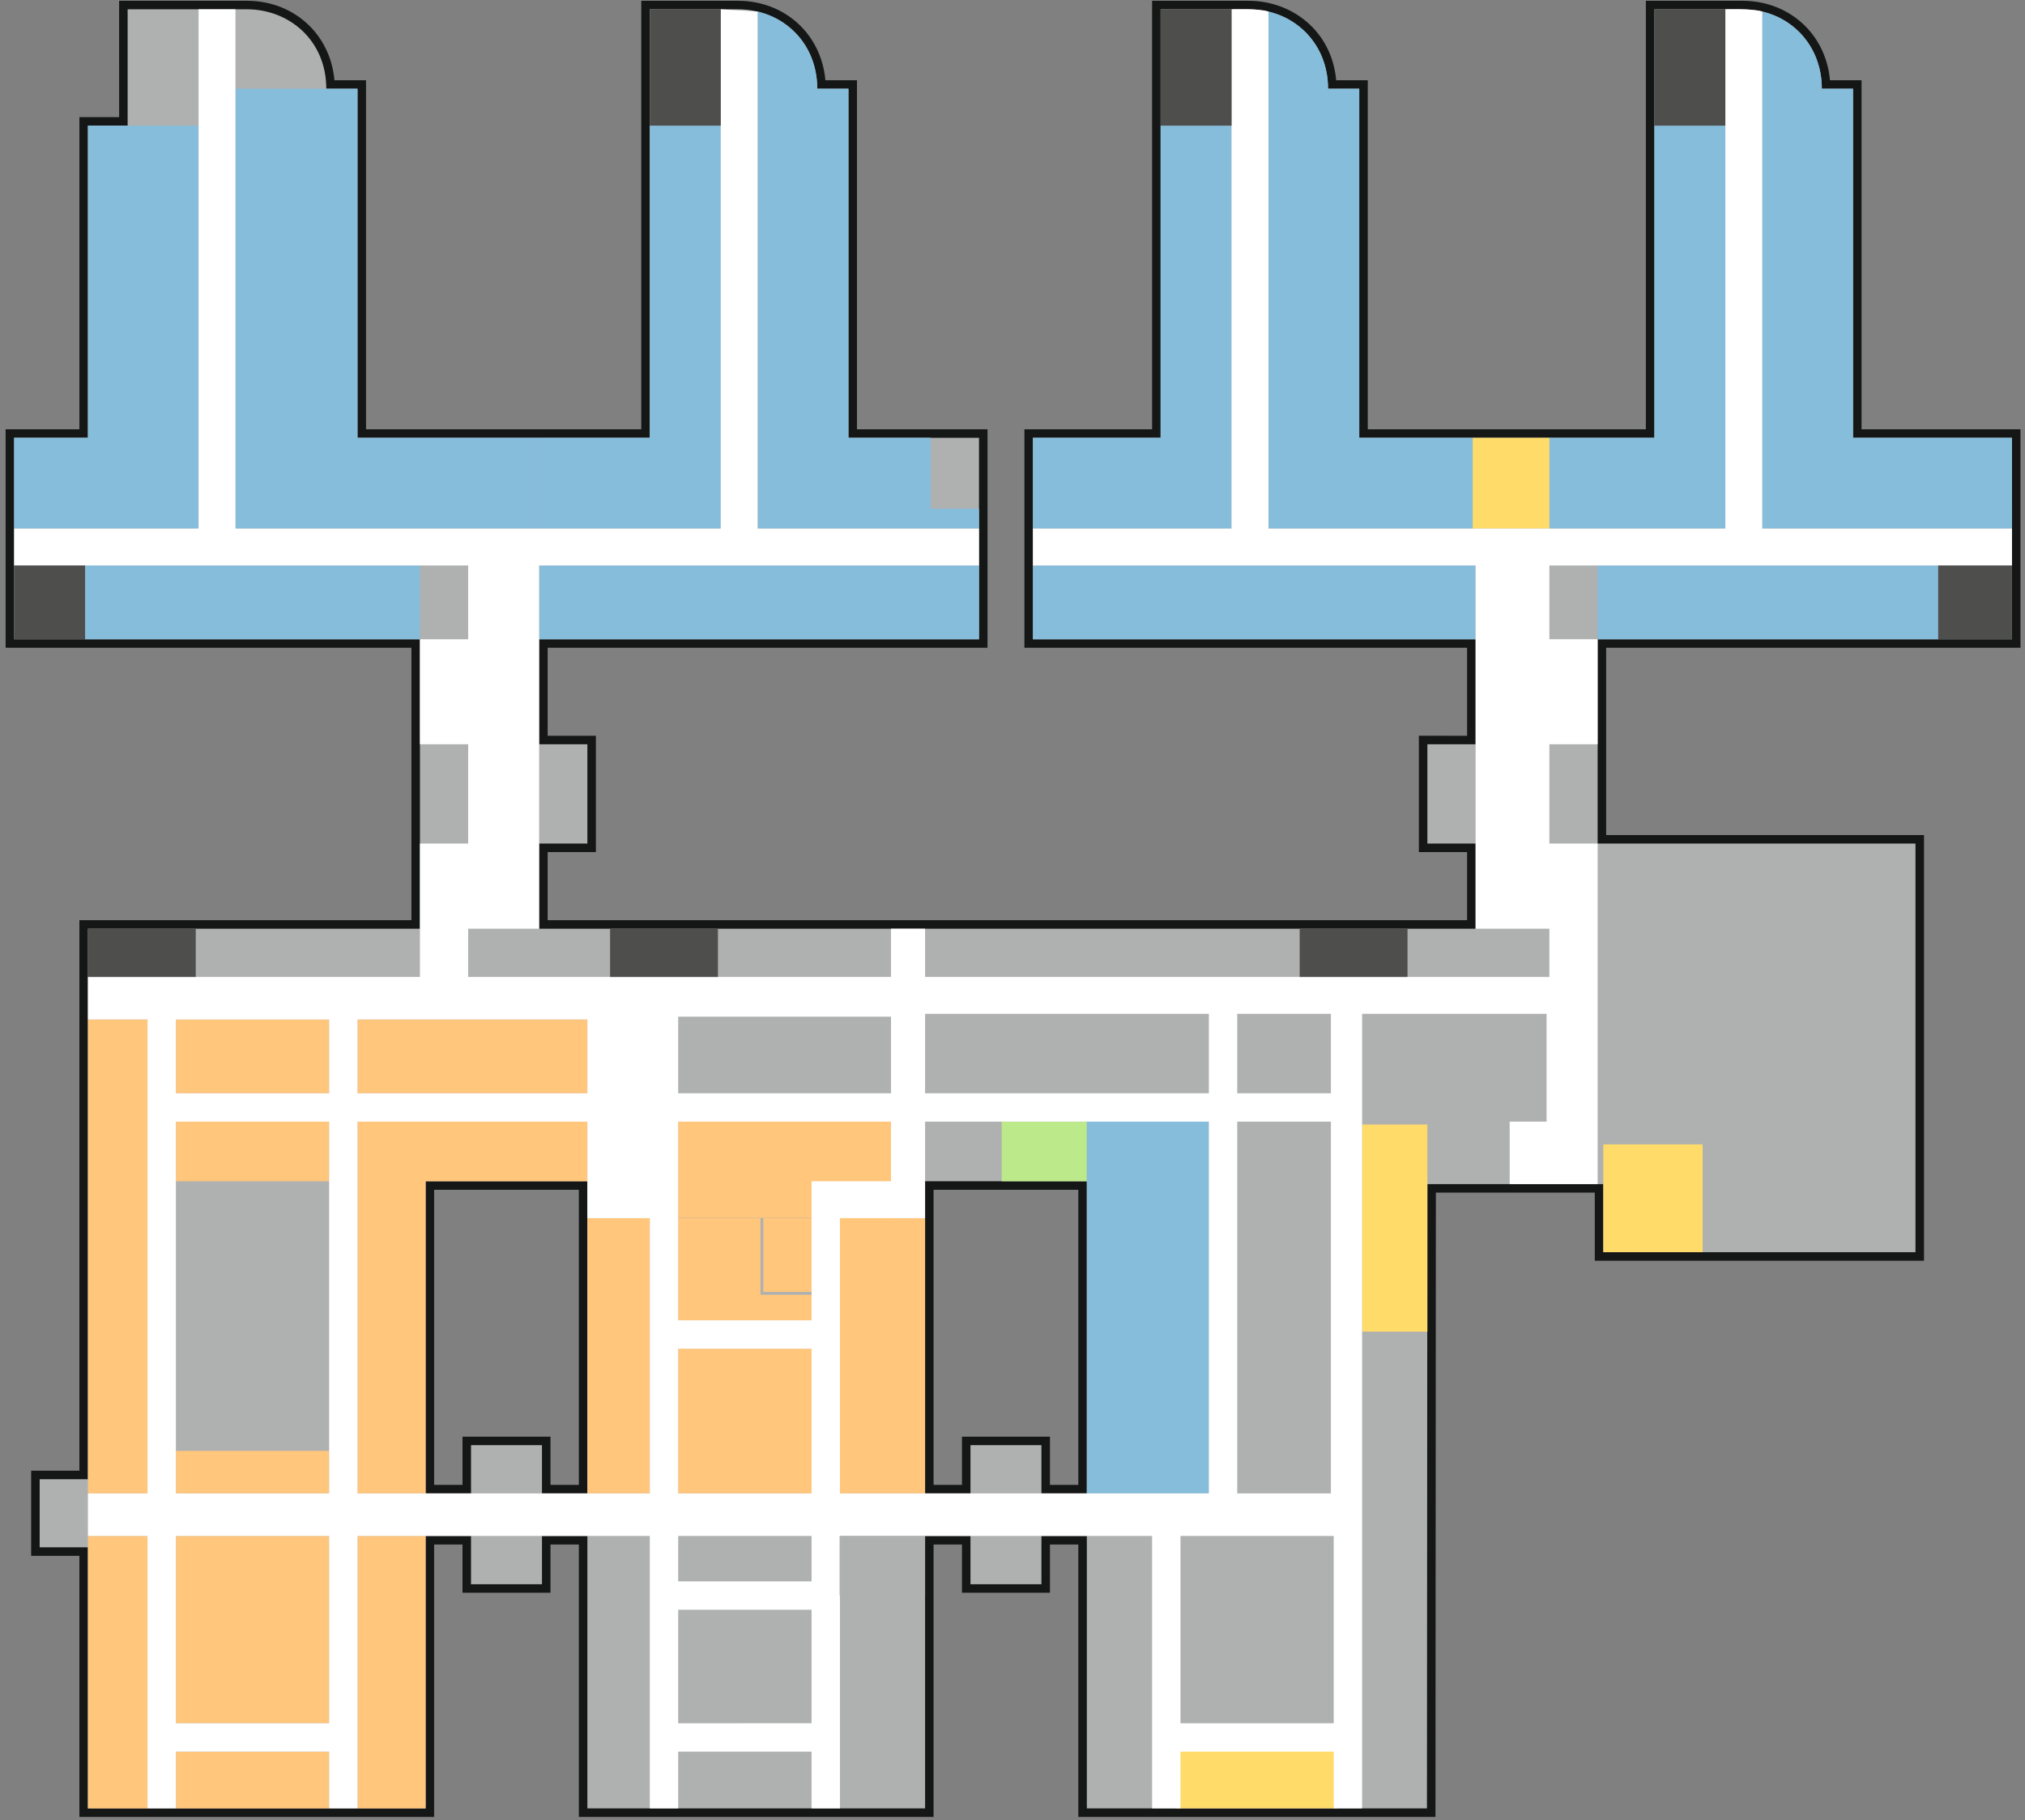 <?xml version="1.0" encoding="UTF-8" standalone="no"?>
<svg width="356px" height="320px" viewBox="0 0 356 320" version="1.1" xmlns="http://www.w3.org/2000/svg" xmlns:xlink="http://www.w3.org/1999/xlink">
    <rect x="0" y="0" width="356" height="320" fill="#808080" stroke="none"/>
    <!-- Generator: Sketch 39 (31667) - http://www.bohemiancoding.com/sketch -->
    <title>Gebaeudeplan</title>
    <desc>Created with Sketch.</desc>
    <defs></defs>
    <g id="Page-4" stroke="none" stroke-width="1" fill="none" fill-rule="evenodd">
        <path d="M169.865,261.807 L169.865,253.326 L183.835,253.326 L183.835,261.806 L190.318,261.807 L190.318,208.426 L163.378,208.426 L163.378,261.807 L169.865,261.807 M102.512,261.809 L102.512,208.426 L75.573,208.426 L75.573,261.807 L82.059,261.807 L82.059,253.326 L96.029,253.326 L96.029,261.806 L102.512,261.809 M190.318,318.682 L190.318,270.787 L183.835,270.788 L183.835,279.27 L169.865,279.27 L169.865,270.788 L163.378,270.787 L163.378,318.682 L102.512,318.682 L102.514,270.789 L96.029,270.788 L96.029,279.27 L82.058,279.27 L82.058,270.788 L75.573,270.789 L75.573,318.682 L14.707,318.682 L14.708,272.784 L6.226,272.784 L6.226,259.313 L14.708,259.313 L14.707,162.527 L73.079,162.527 L73.079,113.137 L1.736,113.136 L1.736,76.218 L14.709,76.218 L14.71,21.338 L21.691,21.339 L21.69,0.884 L43.393,0.884 C51.532,0.886 57.73,6.84 58.094,14.854 L63.598,14.854 L63.598,76.219 L113.487,76.219 L113.487,0.885 L129.703,0.884 C133.631,0.884 137.291,2.308 140.01,4.895 C142.684,7.439 144.229,10.952 144.403,14.854 L149.908,14.854 L149.908,76.219 L172.859,76.219 L172.859,113.137 L95.529,113.137 L95.529,130.099 L104.011,130.099 L104.011,149.057 L95.529,149.057 L95.529,162.527 L258.668,162.527 L258.668,149.057 L250.187,149.057 L250.187,130.099 L258.669,130.099 L258.668,113.137 L180.841,113.137 L180.841,76.219 L203.289,76.219 L203.289,0.885 L219.456,0.884 C223.386,0.884 227.054,2.308 229.785,4.894 C232.474,7.44 234.027,10.954 234.203,14.854 L239.708,14.854 L239.708,76.219 L290.097,76.219 L290.097,0.885 L306.312,0.884 C310.374,0.884 314.105,2.379 316.82,5.094 C319.367,7.642 320.84,11.084 321.012,14.854 L326.517,14.854 L326.517,76.219 L354.456,76.219 L354.457,113.137 L281.618,113.137 L281.618,147.56 L337.494,147.56 L337.494,220.899 L281.118,220.899 L281.118,208.925 L251.682,208.924 L251.61,318.682 L190.318,318.682" id="Fill-1731" fill="#AFB0B0"></path>
        <path d="M76.321,209.175 L101.764,209.175 L101.764,261.061 L96.777,261.059 L96.777,252.578 L81.311,252.578 L81.311,261.059 L76.321,261.059 L76.321,209.175 M164.126,209.175 L189.569,209.175 L189.569,261.059 L184.583,261.059 L184.583,252.578 L169.116,252.578 L169.116,261.059 L164.126,261.059 L164.126,209.175 M219.455,0.136 L204.038,0.137 L202.541,0.137 L202.541,75.47 L180.092,75.47 L180.092,113.886 L257.92,113.886 L257.921,129.352 L250.936,129.351 L249.439,129.351 L249.439,149.806 L257.92,149.806 L257.92,161.779 L96.278,161.779 L96.278,149.806 L104.759,149.806 L104.759,129.352 L96.278,129.352 L96.278,113.886 L173.608,113.886 L173.608,75.47 L150.657,75.47 L150.657,14.105 L145.104,14.105 C144.398,6.044 138.014,0.136 129.705,0.136 L114.235,0.137 L112.738,0.137 L112.738,75.47 L64.347,75.47 L64.347,14.106 L58.795,14.106 C58.088,6.045 51.704,0.138 43.393,0.136 L20.941,0.136 L20.941,1.633 L20.943,20.591 L13.962,20.591 L13.962,22.087 L13.96,75.47 L0.988,75.47 L0.988,113.885 L72.33,113.885 L72.33,161.779 L13.958,161.779 L13.958,163.276 L13.959,258.565 L5.477,258.565 L5.477,273.533 L13.959,273.533 L13.958,317.934 L13.958,319.431 L76.321,319.431 L76.321,271.537 L81.309,271.537 L81.309,280.018 L96.777,280.018 L96.777,271.537 L101.765,271.537 L101.764,317.934 L101.764,319.431 L164.126,319.431 L164.126,271.536 L169.116,271.536 L169.116,280.018 L184.583,280.018 L184.583,271.536 L189.569,271.536 L189.569,319.431 L252.357,319.431 L252.359,317.935 L252.429,209.673 L280.369,209.674 L280.369,221.647 L338.243,221.647 L338.243,146.813 L282.367,146.813 L282.367,113.885 L355.205,113.885 L355.205,112.389 L355.204,76.967 L355.204,75.47 L327.265,75.47 L327.265,14.105 L321.712,14.105 C321.388,10.429 319.867,7.084 317.349,4.565 C314.492,1.71 310.573,0.136 306.313,0.136 L290.845,0.137 L289.348,0.137 L289.348,75.47 L240.457,75.47 L240.457,14.106 L234.903,14.106 C234.571,10.297 232.966,6.875 230.3,4.351 C227.429,1.633 223.578,0.136 219.455,0.136 M74.824,262.556 L82.807,262.556 L82.807,254.074 L95.281,254.074 L95.281,262.555 L103.26,262.558 L103.26,207.678 L74.824,207.678 L74.824,262.556 M162.63,262.556 L170.613,262.556 L170.613,254.074 L183.086,254.074 L183.086,262.555 L191.067,262.556 L191.067,207.678 L162.63,207.678 L162.63,262.556 M219.455,1.632 C226.938,1.633 233.473,7.122 233.471,15.602 L238.959,15.602 L238.959,76.967 L290.845,76.967 L290.845,1.633 L306.313,1.633 C314.296,1.633 320.282,7.619 320.281,15.602 L325.768,15.602 L325.768,76.967 L353.707,76.967 L353.709,112.389 L280.869,112.389 L280.869,148.309 L336.746,148.309 L336.746,220.151 L281.866,220.151 L281.866,208.177 L250.934,208.176 L250.862,317.934 L191.067,317.934 L191.067,270.039 L183.086,270.04 L183.086,278.522 L170.613,278.522 L170.613,270.04 L162.63,270.039 L162.63,317.934 L103.26,317.934 L103.262,270.041 L95.281,270.04 L95.281,278.522 L82.806,278.522 L82.806,270.04 L74.824,270.041 L74.824,317.934 L15.455,317.934 L15.456,272.036 L6.974,272.036 L6.974,260.062 L15.456,260.062 L15.455,163.276 L73.827,163.276 L73.827,112.389 L2.485,112.388 L2.485,76.966 L15.457,76.966 L15.458,22.087 L22.439,22.088 L22.439,1.633 L43.393,1.632 C50.877,1.634 57.363,7.123 57.363,15.602 L62.849,15.602 L62.849,76.967 L114.235,76.967 L114.235,1.633 L129.705,1.633 C137.188,1.633 143.672,7.123 143.672,15.602 L149.159,15.602 L149.159,76.967 L172.111,76.967 L172.111,112.389 L94.781,112.389 L94.781,130.848 L103.262,130.848 L103.262,148.309 L94.781,148.309 L94.781,163.276 L259.416,163.276 L259.416,148.309 L250.936,148.309 L250.936,130.848 L259.417,130.848 L259.416,112.389 L181.589,112.389 L181.589,76.967 L204.038,76.967 L204.038,1.633 L219.455,1.632" id="Fill-1732" fill="#151616"></path>
        <polygon id="Fill-1736" fill="#FFC67C" points="30.922 317.934 57.862 317.934 57.862 307.956 30.922 307.956"></polygon>
        <polyline id="Fill-1737" fill="#85BDDB" points="34.913 92.931 2.482 92.931 2.482 76.966 15.456 76.966 15.456 22.087 34.913 22.087"></polyline>
        <polyline id="Fill-1738" fill="#85BDDB" points="94.781 92.931 126.71 92.931 126.71 22.086 114.238 22.086 114.238 76.967 94.781 76.966"></polyline>
        <path d="M353.709,92.931 L309.806,92.931 L309.806,2.032 C315.757,3.413 320.284,8.616 320.284,15.6 L325.771,15.6 L325.771,76.966 L353.709,76.966" id="Fill-1739" fill="#85BDDB"></path>
        <path d="M258.918,92.931 L222.997,92.931 L222.997,2.032 C228.948,3.413 233.475,8.616 233.475,15.6 L238.961,15.6 L238.961,76.966 L258.918,76.966" id="Fill-1740" fill="#85BDDB"></path>
        <path d="M172.11,92.931 L133.196,92.931 L133.196,2.032 C139.147,3.413 143.674,8.616 143.674,15.6 L149.16,15.6 L149.16,76.966 L163.629,76.966 L163.629,89.439 L172.11,89.438" id="Fill-1741" fill="#85BDDB"></path>
        <polyline id="Fill-1742" fill="#85BDDB" points="82.309 92.931 41.4 92.931 41.4 15.6 62.852 15.6 62.852 76.966 82.309 76.966"></polyline>
        <polygon id="Fill-1743" fill="#FFC67C" points="30.922 192.212 57.862 192.212 57.862 179.239 30.922 179.239"></polygon>
        <polygon id="Fill-1744" fill="#FFC67C" points="30.922 207.678 57.862 207.678 57.862 196.701 30.922 196.701"></polygon>
        <polygon id="Fill-1745" fill="#FFC67C" points="134.193 227.134 142.675 227.134 142.675 214.162 134.193 214.162"></polygon>
        <polyline id="Fill-1746" fill="#FFC67C" points="142.675 232.123 119.227 232.123 119.227 214.162 133.695 214.162 133.695 227.632 142.675 227.632"></polyline>
        <polygon id="Fill-1747" fill="#FFDB6A" points="281.868 220.15 299.33 220.15 299.33 201.192 281.868 201.192"></polygon>
        <polygon id="Fill-1748" fill="#FFDB6A" points="239.461 234.119 250.936 234.119 250.936 197.699 239.461 197.699"></polygon>
        <polygon id="Fill-1749" fill="#FFC67C" points="119.227 214.117 156.733 214.117 156.733 196.097 119.227 196.097"></polygon>
        <polygon id="Fill-1750" fill="#BCEA8B" points="176.1 207.677 191.067 207.677 191.067 197.2 176.1 197.2"></polygon>
        <polygon id="Fill-1751" fill="#85BDDB" points="191.067 262.556 212.52 262.556 212.52 196.701 191.067 196.701"></polygon>
        <polygon id="Fill-1752" fill="#FFC67C" points="147.664 262.556 162.631 262.556 162.631 214.163 147.664 214.163"></polygon>
        <polygon id="Fill-1753" fill="#FFC67C" points="119.227 262.556 144.171 262.556 144.171 237.112 119.227 237.112"></polygon>
        <polygon id="Fill-1754" fill="#FFC67C" points="103.262 262.556 114.238 262.556 114.238 214.162 103.262 214.162"></polygon>
        <polygon id="Fill-1755" fill="#FFC67C" points="30.922 262.556 57.862 262.556 57.862 255.072 30.922 255.072"></polygon>
        <polygon id="Fill-1756" fill="#FFC67C" points="30.922 302.967 57.862 302.967 57.862 270.039 30.922 270.039"></polygon>
        <polyline id="Fill-1757" fill="#85BDDB" points="272.389 76.966 290.848 76.966 290.849 22.087 303.321 22.087 303.319 92.932 272.389 92.932"></polyline>
        <polyline id="Fill-1758" fill="#85BDDB" points="181.588 76.966 204.039 76.966 204.039 22.087 216.513 22.087 216.511 92.932 181.588 92.932"></polyline>
        <polyline id="Fill-1759" fill="#85BDDB" points="280.869 99.416 340.737 99.416 340.735 112.388 280.869 112.388 280.869 99.416"></polyline>
        <polyline id="Fill-1760" fill="#85BDDB" points="181.589 99.416 259.418 99.416 259.414 112.388 181.589 112.388 181.589 99.416"></polyline>
        <polygon id="Fill-1761" fill="#FFDB6A" points="258.914 92.931 272.389 92.931 272.389 76.966 258.914 76.966"></polygon>
        <polyline id="Fill-1762" fill="#AFB0B0" points="207.532 307.955 234.477 307.956 234.477 317.934 207.532 317.934"></polyline>
        <polyline id="Fill-1763" fill="#FFDB6A" points="206.631 305.811 235.078 305.812 235.084 317.924 206.637 317.925"></polyline>
        <polygon id="Fill-1764" fill="#85BDDB" points="82.309 92.931 94.781 92.931 94.781 76.966 82.309 76.966"></polygon>
        <polyline id="Fill-1765" fill="#85BDDB" points="94.781 99.416 172.112 99.416 172.109 112.388 94.781 112.388 94.781 99.416"></polyline>
        <polyline id="Fill-1766" fill="#85BDDB" points="14.957 99.416 73.828 99.416 73.825 112.388 14.957 112.388 14.957 99.416"></polyline>
        <polyline id="Fill-1767" fill="#FFC67C" points="62.852 179.239 103.263 179.239 103.262 192.211 62.852 192.211"></polyline>
        <polyline id="Fill-1768" fill="#FFC67C" points="74.826 262.556 62.852 262.556 62.852 196.701 103.262 196.701 103.261 207.677 74.826 207.677 74.826 262.556"></polyline>
        <polygon id="Fill-1769" fill="#FFC67C" points="62.851 317.934 74.825 317.934 74.825 270.039 62.851 270.039"></polygon>
        <polygon id="Fill-1770" fill="#FFC67C" points="15.456 317.934 25.933 317.934 25.933 270.039 15.456 270.039"></polygon>
        <polygon id="Fill-1771" fill="#FFC67C" points="15.456 262.556 25.933 262.556 25.933 179.24 15.456 179.24"></polygon>
        <path d="M234.472,302.967 L207.532,302.967 L207.532,270.039 L234.472,270.039 L234.472,302.967 M147.664,262.556 L147.664,214.163 L162.63,214.163 L162.631,197.2 L212.52,197.2 L212.52,262.556 L162.628,262.557 L147.664,262.556 M142.675,207.676 L142.675,232.123 L119.226,232.123 L119.226,197.2 L156.643,197.2 L156.643,207.676 L142.675,207.676 M142.675,262.556 L119.226,262.556 L119.226,237.111 L142.675,237.111 L142.675,262.556 M142.675,278.021 L119.226,278.021 L119.226,270.039 L142.675,270.039 L142.675,278.021 M142.675,302.965 L119.227,302.966 L119.227,283.009 L142.675,283.009 L142.675,302.965 M114.238,262.556 L103.26,262.557 L62.851,262.556 L62.851,197.2 L103.262,197.2 L103.261,214.163 L114.238,214.163 L114.238,262.556 M62.851,179.239 L103.261,179.239 L103.261,192.21 L62.851,192.21 L62.851,179.239 M119.226,178.741 L156.644,178.741 L156.644,192.211 L119.226,192.211 L119.226,178.741 M162.631,178.242 L212.52,178.242 L212.52,192.211 L162.631,192.211 L162.631,178.242 M217.509,197.2 L233.973,197.2 L233.973,262.556 L217.509,262.556 L217.509,197.2 M217.509,178.242 L233.973,178.242 L233.973,192.211 L217.509,192.211 L217.509,178.242 M57.862,192.211 L30.922,192.211 L30.922,179.24 L57.862,179.24 L57.862,192.211 M57.862,262.556 L30.922,262.556 L30.922,197.2 L57.862,197.2 L57.862,262.556 M57.862,302.966 L30.922,302.966 L30.922,270.039 L57.862,270.039 L57.862,302.966 M353.709,99.415 L353.709,92.929 L309.805,92.929 L309.805,2.015 C307.878,1.465 303.318,1.632 303.318,1.632 L303.318,92.929 L222.998,92.929 L222.998,2.029 C221.377,1.451 216.51,1.632 216.51,1.632 L216.51,92.929 L181.588,92.93 L181.588,99.415 L259.414,99.415 L259.414,163.275 L272.388,163.275 L272.388,171.755 L162.631,171.756 L162.631,163.275 L156.642,163.275 L156.642,171.756 L82.308,171.755 L82.308,163.275 L94.78,163.275 L94.78,99.416 L172.109,99.416 L172.109,92.929 L133.193,92.93 L133.193,2.029 L126.708,1.632 L126.708,92.93 L41.396,92.93 L41.396,1.632 L34.911,1.632 L34.911,92.93 L2.484,92.93 L2.484,99.416 L82.306,99.416 L82.306,112.387 L73.825,112.387 L73.825,130.846 L82.308,130.846 L82.308,148.307 L73.827,148.308 L73.827,171.756 L15.456,171.756 L15.456,179.239 L25.932,179.239 L25.932,262.556 L15.456,262.556 L15.456,270.038 L25.932,270.038 L25.932,317.933 L30.922,317.933 L30.922,307.955 L57.862,307.955 L57.862,317.933 L62.851,317.933 L62.851,270.039 L114.238,270.039 L114.238,317.933 L119.227,317.933 L119.227,307.955 L142.675,307.954 L142.675,317.932 L147.664,317.932 L147.664,270.039 L202.541,270.039 L202.541,317.934 L207.531,317.934 L207.531,307.956 L234.472,307.956 L234.472,317.934 L239.461,317.934 L239.461,178.242 L271.889,178.242 L271.889,197.2 L265.403,197.2 L265.403,208.175 L280.869,208.175 L280.869,148.307 L272.386,148.307 L272.386,130.846 L280.867,130.846 L280.867,112.386 L272.388,112.386 L272.388,99.415 L353.709,99.415" id="Fill-1782" fill="#FFFFFF"></path>
        <polygon id="Fill-1784" fill="#AFB0B0" points="147.606 280.516 162.631 280.516 162.631 270.039 147.606 270.039"></polygon>
        <polyline id="Fill-1791" fill="#4E4E4D" points="15.456 163.275 34.415 163.275 34.414 171.757 15.456 171.757 15.456 163.275"></polyline>
        <polygon id="Fill-1792" fill="#4E4E4D" points="107.253 171.757 126.212 171.757 126.212 163.275 107.253 163.275"></polygon>
        <polygon id="Fill-1793" fill="#4E4E4D" points="228.485 171.756 247.444 171.756 247.444 163.275 228.485 163.275"></polygon>
        <polygon id="Fill-1794" fill="#4E4E4D" points="114.238 22.087 126.71 22.087 126.71 1.632 114.238 1.632"></polygon>
        <polygon id="Fill-1795" fill="#4E4E4D" points="204.04 22.087 216.512 22.087 216.512 1.632 204.04 1.632"></polygon>
        <polygon id="Fill-1796" fill="#4E4E4D" points="2.484 112.388 14.957 112.388 14.957 99.417 2.484 99.417"></polygon>
        <polygon id="Fill-1797" fill="#4E4E4D" points="290.848 22.087 303.32 22.087 303.32 1.632 290.848 1.632"></polygon>
        <polygon id="Fill-1798" fill="#4E4E4D" points="340.737 112.388 353.708 112.388 353.708 99.417 340.737 99.417"></polygon>
    </g>
</svg>